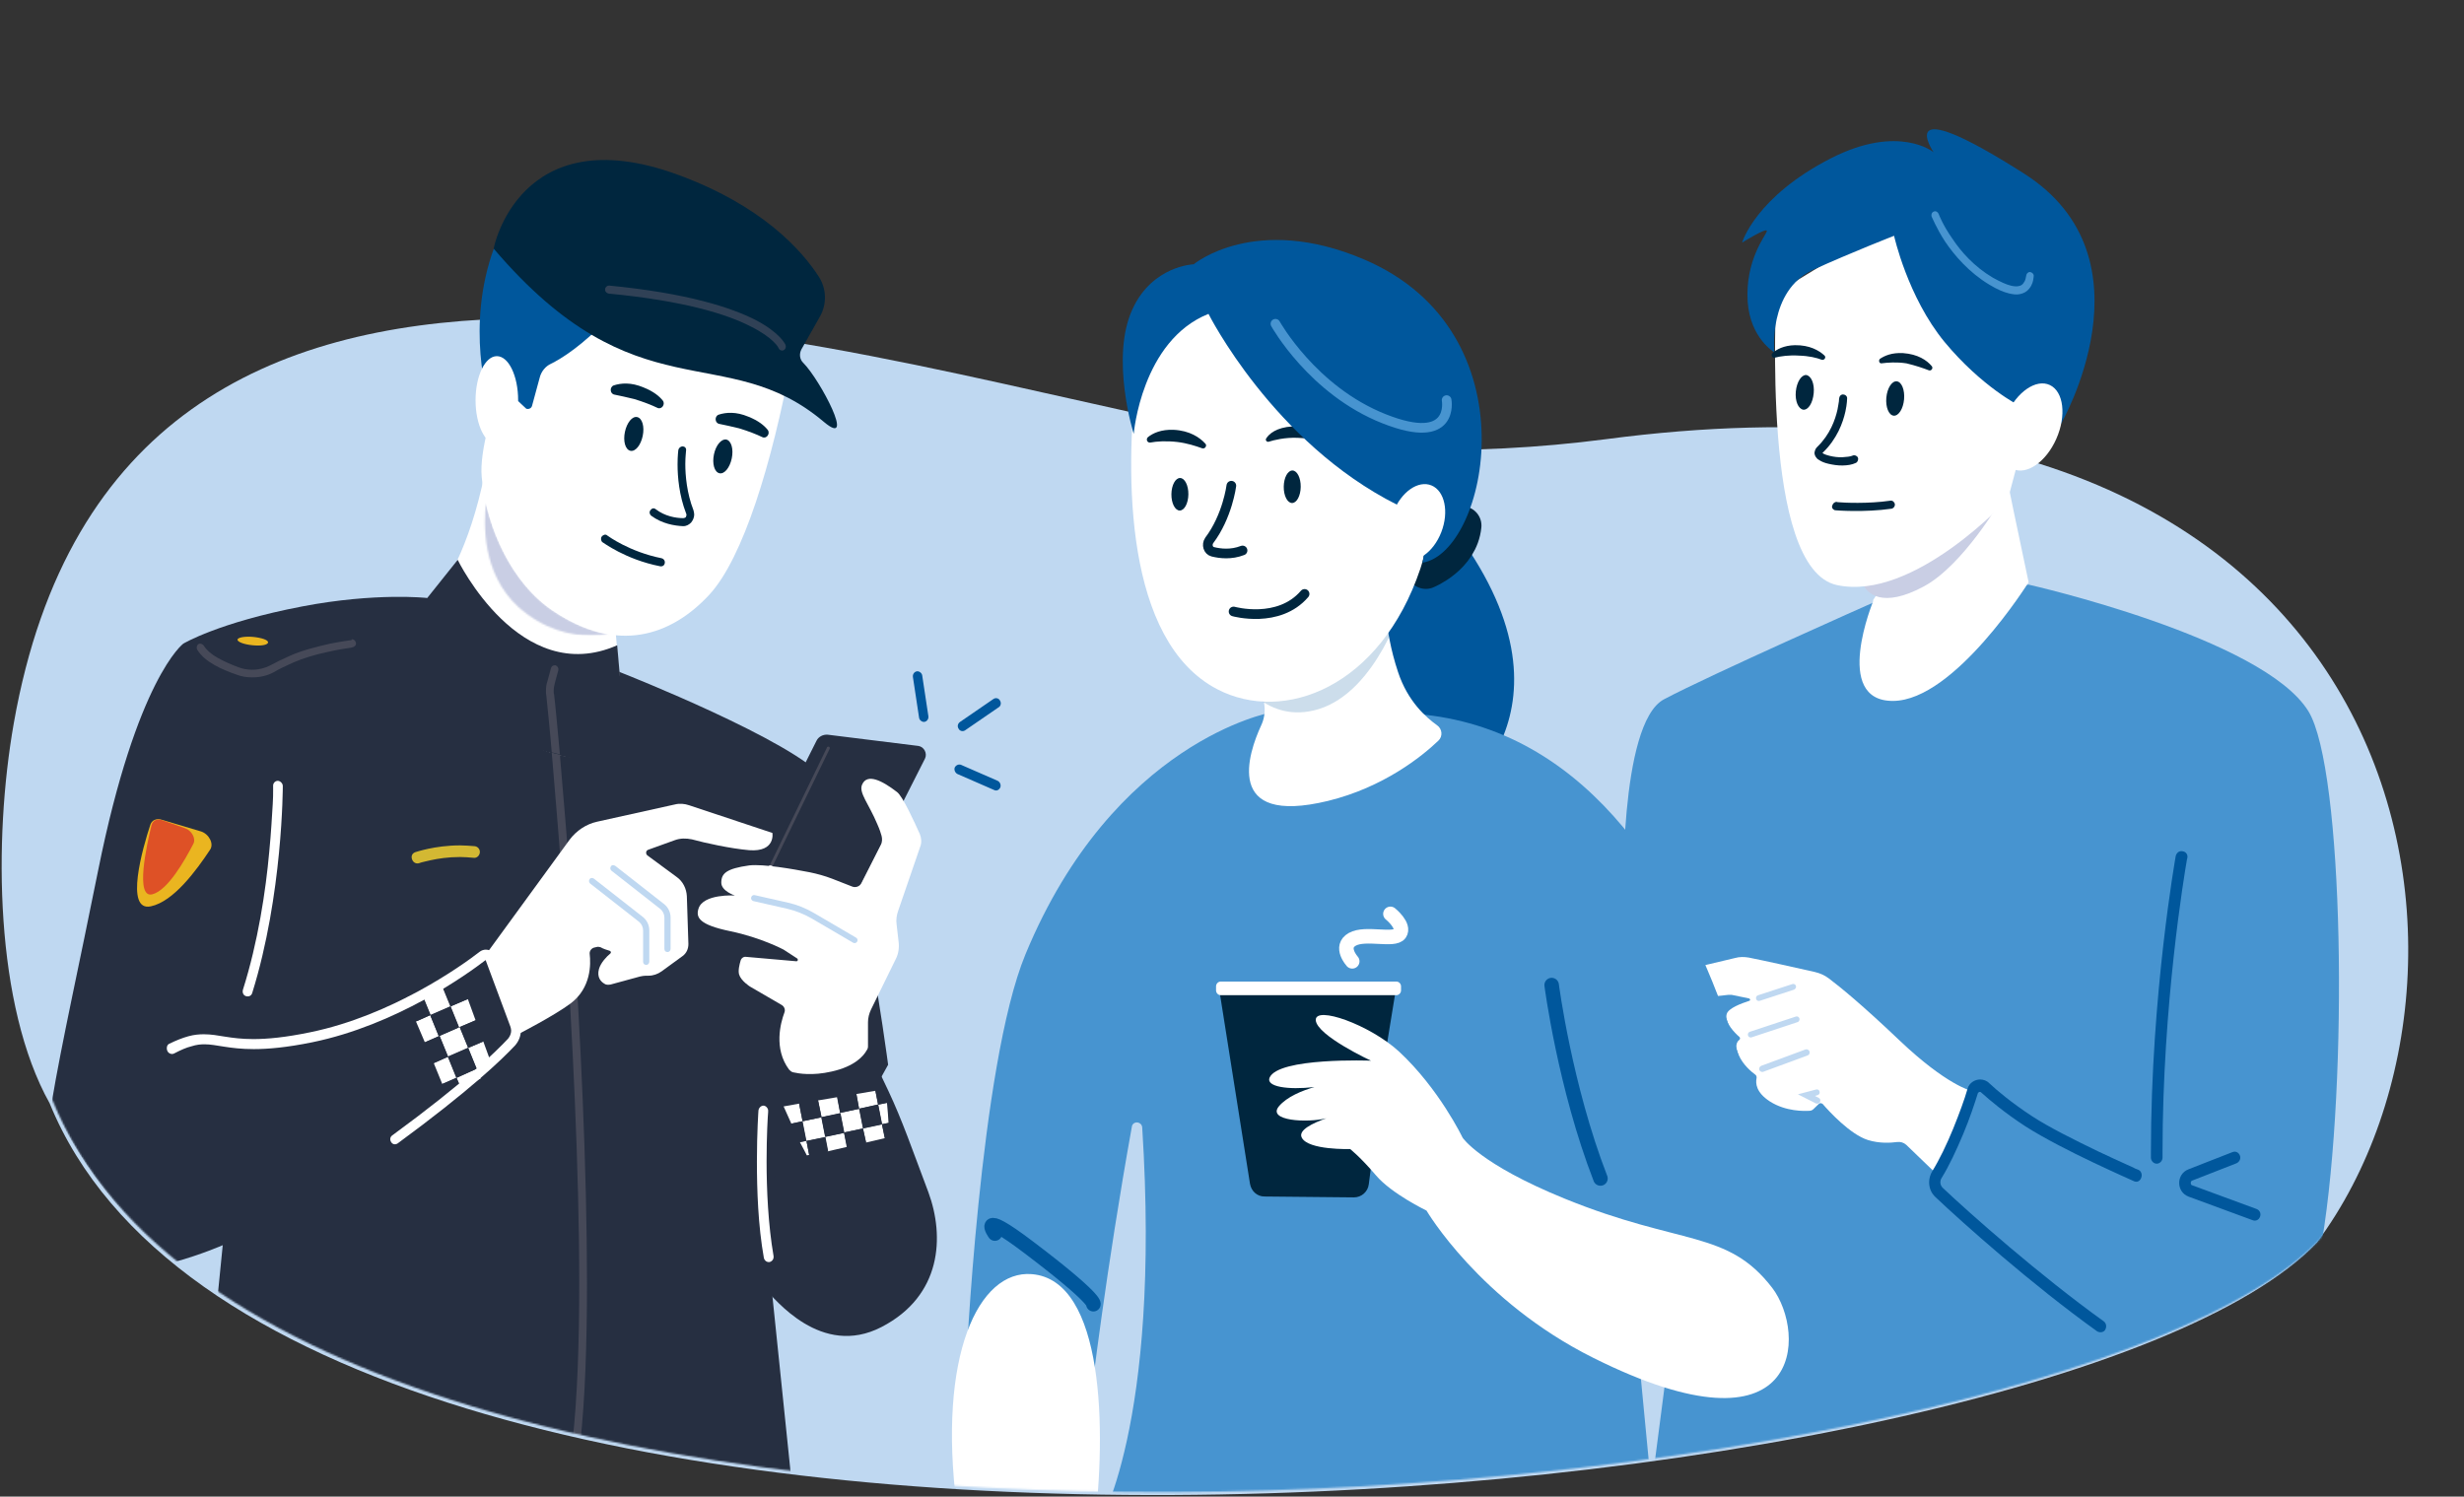 <svg width="1452" height="882" viewBox="0 0 1452 882" fill="none" xmlns="http://www.w3.org/2000/svg">
<rect x="0" y="0" width="1452" height="882" fill="#333333" stroke="none"/>
<path d="M8.14 426.142C-4.067 495.359 -2.884 592.734 29.244 650.188C168.129 990.813 1208.92 897.916 1365.39 732.158C1488.45 566.4 1420.66 196.203 946.275 258.836C866.68 269.193 785.638 266.974 707.201 251.439C484.625 207.546 71.424 67.303 8.14 426.142Z" fill="#BFD8F1"/>
<mask id="mask0_782_103" style="mask-type:alpha" maskUnits="userSpaceOnUse" x="2" y="0" width="1450" height="880">
<path d="M9.827 424.357C-2.38 493.574 -1.196 590.949 30.931 648.403C169.816 989.029 1210.6 896.131 1367.07 730.373C1490.14 564.615 1541.83 -57.261 1067.44 5.372C987.85 15.729 655.375 42.766 576.938 27.231C354.362 -16.661 73.112 65.518 9.827 424.357Z" fill="#D0E2F3"/>
</mask>
<g mask="url(#mask0_782_103)">
<path d="M128.56 763.851C119.436 757.47 110.768 750.853 102.784 743.999C118.979 739.509 131.297 734.073 131.297 734.073L128.56 763.851Z" fill="#BFD8F1"/>
<path d="M30.436 649.936C36.366 614.486 46.631 568.874 57.808 513.1C80.618 399.662 107.99 379.337 107.99 379.337C107.99 379.337 128.747 366.812 178.245 357.359C221.584 349.087 251.465 352.396 251.465 352.396L269.485 357.595L367.112 396.826C367.112 396.826 468.389 436.766 486.181 459.217C503.973 481.905 523.361 627.484 523.361 627.484L454.019 752.74L466.108 869.723C305.525 851.289 198.546 813.004 128.291 763.611L131.256 733.833C131.256 733.833 118.939 739.269 102.744 743.759C68.985 715.163 45.946 683.258 30.436 649.936Z" fill="#262F41"/>
<path d="M541.612 423.055L537.962 398.949C537.734 397.295 538.874 395.877 540.243 395.641C541.612 395.404 543.208 396.586 543.436 398.004L547.086 422.11C547.314 423.764 546.174 425.182 544.805 425.418C543.436 425.655 541.84 424.473 541.612 423.055Z" fill="#00579C"/>
<path d="M565.789 425.419L585.405 411.948C586.774 411.003 588.599 411.475 589.283 412.893C590.196 414.311 589.739 416.202 588.371 416.911L568.754 430.382C567.385 431.327 565.561 430.854 564.876 429.436C563.964 428.018 564.42 426.364 565.789 425.419Z" fill="#00579C"/>
<path d="M585.862 465.594L564.192 456.141C562.824 455.432 562.139 453.778 562.596 452.36C563.28 450.942 564.877 450.233 566.245 450.705L587.915 460.159C589.283 460.868 589.968 462.522 589.512 463.94C588.827 465.594 587.231 466.303 585.862 465.594Z" fill="#00579C"/>
<path d="M511.503 617.792C511.503 617.792 505.801 629.845 490.518 631.499C475.235 633.154 466.34 631.499 466.34 631.499C466.34 631.499 445.354 753.682 450.829 759.59C456.531 765.262 483.903 800.476 519.487 782.042C555.071 763.608 556.667 728.631 547.087 702.635C537.279 676.638 531.804 660.568 523.593 643.079C515.381 625.591 511.503 617.792 511.503 617.792Z" fill="#262F41"/>
<path d="M166.65 463.238C166.65 463.475 166.65 527.52 148.63 585.185C148.174 586.839 146.578 587.548 144.981 587.075C143.384 586.603 142.7 584.948 143.156 583.294C152.052 555.171 156.614 524.921 158.667 501.996C159.807 490.416 160.264 480.727 160.72 473.873C160.948 470.565 160.948 467.729 160.948 465.838C160.948 464.893 160.948 464.184 160.948 463.711C160.948 463.238 160.948 463.002 160.948 463.002C160.948 461.348 162.317 460.166 163.685 460.166C165.054 460.166 166.65 461.584 166.65 463.238Z" fill="white"/>
<path d="M504.205 527.75L545.035 447.161C546.632 444.089 544.579 440.072 541.158 439.599L487.782 432.982C485.045 432.745 482.308 434.163 481.167 436.527L420.72 556.819L425.054 562.018L473.184 566.272L504.205 527.75Z" fill="#262F41"/>
<path d="M511.499 616.609V602.429C511.499 599.829 512.183 597.23 513.323 594.867L527.922 565.089C529.519 562.017 529.975 558.235 529.519 554.927L528.378 545.001C527.922 542.165 528.378 539.329 529.29 536.729L542.292 498.916C543.205 496.553 542.977 493.953 542.064 491.59C538.871 484.5 532.028 469.375 528.606 466.775C519.71 459.922 511.042 455.668 508.077 462.285C505.796 467.012 511.955 473.629 516.973 485.682C518.342 488.754 519.026 490.881 519.482 492.535C519.938 494.19 519.938 496.317 519.026 497.971L507.621 520.422C506.708 522.313 504.427 523.258 502.375 522.549L490.285 517.823C485.951 516.169 481.617 514.987 477.055 514.042C467.247 512.151 449.911 509.079 441.472 510.024C428.014 511.915 425.048 514.751 425.048 520.186C425.048 525.149 433.032 527.749 433.032 527.749C433.032 527.749 414.328 526.567 411.591 535.548C409.994 540.747 412.047 545.001 430.295 548.782C448.543 552.563 461.773 559.653 461.773 559.653L469.756 564.853C470.441 565.325 470.212 566.507 469.3 566.507L439.647 563.907C438.278 563.671 436.91 564.616 436.453 566.034C435.769 568.398 434.857 571.942 435.541 574.306C436.682 578.087 441.928 581.396 441.928 581.396L460.632 592.267C462.229 593.212 462.913 595.103 462.229 596.757C459.948 602.902 455.842 618.027 464.966 630.316C465.65 631.025 466.335 631.734 467.475 631.97C470.669 632.679 478.652 634.097 490.057 631.498C503.971 628.425 508.99 622.045 510.586 619.209C511.271 618.263 511.499 617.554 511.499 616.609Z" fill="white"/>
<path d="M502.841 555.637L478.206 541.221C473.644 538.621 468.853 536.73 463.835 535.549L443.99 531.059C443.078 530.822 442.394 529.877 442.622 528.932C442.85 527.986 443.762 527.277 444.675 527.514L464.52 532.004C469.766 533.185 475.012 535.312 479.802 538.148L504.437 552.565C505.35 553.037 505.578 554.219 505.122 554.928C504.665 555.637 503.753 556.11 502.841 555.637Z" fill="#BFD8F1"/>
<path d="M287.282 270.147C279.07 318.123 263.559 342.937 257.173 351.445C255.348 353.809 254.891 356.881 255.576 359.717C259.91 376.024 277.017 428.489 324.69 443.614C366.205 456.849 376.697 420.217 376.697 420.217L372.82 416.2C368.258 411.473 365.52 405.329 365.064 398.711L362.327 367.043L287.282 270.147Z" fill="white"/>
<mask id="mask1_782_103" style="mask-type:luminance" maskUnits="userSpaceOnUse" x="285" y="296" width="74" height="79">
<path d="M286.379 296.379C292.081 321.903 306.223 346.717 325.84 359.952C337.473 367.751 348.422 372.005 358.687 373.895C355.721 374.368 352.3 374.604 348.65 374.604C336.333 374.604 320.366 371.059 305.311 357.588C283.869 337.737 285.01 308.195 286.379 296.379Z" fill="white"/>
</mask>
<g mask="url(#mask1_782_103)">
<path d="M284.092 296.379H358.909V374.368H284.092V296.379Z" fill="#C9CEE4"/>
</g>
<path d="M450.14 179.632L466.107 213.428C454.93 272.747 438.051 328.757 417.978 350.499C395.396 374.841 363.69 385.476 325.825 359.952C302.103 344.118 286.592 311.741 283.855 281.018C281.118 250.532 315.105 177.505 315.105 177.505L362.322 121.731L450.14 179.632Z" fill="white"/>
<path d="M404.295 265.42C404.295 266.129 403.839 269.201 403.839 273.455C403.839 280.309 404.751 290.707 408.629 300.633C408.857 301.579 409.085 302.288 409.085 303.233C409.085 304.887 408.401 306.541 407.26 307.959C406.12 309.141 404.523 310.086 402.698 310.086H402.47C397.452 309.85 390.153 308.668 383.766 303.942C382.853 303.233 382.397 301.815 383.31 300.633C384.222 299.452 385.362 299.215 386.503 300.161C391.749 304.178 398.136 305.36 402.698 305.36C403.154 305.36 403.611 305.123 404.067 304.887C404.295 304.415 404.523 303.942 404.523 303.469C404.523 303.233 404.523 302.997 404.295 302.524C400.189 291.889 399.277 281.018 399.277 273.692C399.277 268.492 399.733 265.184 399.733 265.184C399.961 264.002 401.101 263.057 402.242 263.057C403.382 263.057 404.523 264.002 404.295 265.42Z" fill="#00263E"/>
<path d="M368.249 254.553C367.108 259.989 368.477 264.952 371.442 265.66C374.407 266.369 377.601 262.352 378.741 256.916C379.882 251.481 378.513 246.518 375.548 245.809C372.583 245.1 369.389 249.117 368.249 254.553Z" fill="#00263E"/>
<path d="M420.72 267.784C419.58 273.22 420.949 278.183 423.914 278.892C426.879 279.601 430.073 275.583 431.213 270.147C432.354 264.712 430.985 259.749 428.02 259.04C425.054 258.567 421.861 262.348 420.72 267.784Z" fill="#00263E"/>
<path d="M362.097 232.571C359.36 232.098 359.132 228.08 361.641 227.135C365.975 225.717 371.906 225.244 379.205 228.317C385.135 230.68 388.557 233.516 390.61 236.115C392.207 238.242 389.926 241.551 387.416 240.369C383.995 238.715 379.205 236.824 373.73 235.17C369.168 233.989 365.291 233.28 362.097 232.571Z" fill="#00263E"/>
<path d="M423.915 249.827C421.177 249.355 420.949 245.337 423.458 244.392C427.792 242.974 433.723 242.501 441.022 245.573C446.953 247.937 450.374 250.773 452.427 253.372C454.024 255.499 451.743 258.808 449.234 257.626C445.812 255.972 441.022 254.081 435.548 252.427C430.986 251.245 427.108 250.536 423.915 249.827Z" fill="#00263E"/>
<path d="M356.389 317.412C356.389 317.412 369.391 327.338 389.464 331.356L356.389 317.412Z" fill="white"/>
<path d="M357.763 315.528C358.447 316.001 370.993 325.218 389.925 328.999C391.066 329.236 391.978 330.417 391.75 331.835C391.522 333.253 390.381 333.962 389.013 333.726C368.484 329.708 355.254 319.546 355.026 319.546C354.113 318.837 353.885 317.183 354.57 316.237C355.254 315.292 356.851 314.583 357.763 315.528Z" fill="#00263E"/>
<path d="M313.517 239.189L318.079 222.409C318.991 218.864 321.501 215.792 324.694 214.374C330.853 211.302 342.942 203.976 359.821 186.251C359.821 186.251 384 162.381 415.022 169.944C446.044 177.507 464.748 180.579 466.345 157.182C467.941 133.785 410.004 128.114 410.004 128.114C410.004 128.114 392.668 91.01 333.134 121.969C304.393 136.858 291.163 146.075 291.163 146.075C274.056 192.632 287.97 236.353 287.97 236.353H305.305L310.096 240.843C311.236 241.316 313.061 240.843 313.517 239.189Z" fill="#00579C"/>
<path d="M292.788 261.886C285.86 261.886 280.243 250.247 280.243 235.89C280.243 221.533 285.86 209.894 292.788 209.894C299.717 209.894 305.334 221.533 305.334 235.89C305.334 250.247 299.717 261.886 292.788 261.886Z" fill="white"/>
<path d="M399.049 102.826C449.003 121.024 472.498 147.493 482.534 163.091C487.096 170.181 487.324 179.161 483.218 186.487L472.27 205.866C470.901 208.466 471.129 211.775 473.41 213.902C483.447 224.064 504.66 264.713 485.5 248.642C427.106 199.249 375.555 245.806 290.93 146.548C290.701 146.548 305.984 69.031 399.049 102.826Z" fill="#00263E"/>
<path d="M358.902 168.292C405.206 172.782 430.982 181.29 445.352 188.616C459.723 196.179 462.688 202.796 462.916 203.269C463.372 204.451 462.916 205.868 461.775 206.341C461.547 206.577 461.091 206.577 460.863 206.577C459.951 206.577 459.266 206.105 458.81 205.159C458.81 204.923 455.845 199.015 441.931 192.161C428.017 185.071 402.925 177.273 358.674 173.019C357.533 172.782 356.393 171.837 356.621 170.419C356.621 169.237 357.762 168.292 358.902 168.292Z" fill="#304156"/>
<path d="M140.184 376.505C141.325 375.323 146.115 374.851 150.905 375.56C155.695 376.269 158.888 377.687 157.748 379.105C156.607 380.523 151.817 380.759 147.027 380.05C142.237 379.341 139.044 377.687 140.184 376.505Z" fill="#EAB520"/>
<path d="M207.473 376.739C208.614 376.739 209.526 377.685 209.754 378.866C209.982 380.048 209.07 381.23 207.701 381.466C207.701 381.466 207.473 381.466 206.789 381.702C204.736 381.939 199.033 382.884 192.647 384.302C186.032 385.72 178.732 387.847 172.802 390.446C168.012 392.573 164.134 394.464 161.397 396.118C157.519 398.245 153.185 399.191 148.623 399.191C145.43 399.191 142.236 398.718 139.271 397.536C135.165 396.118 130.375 394.228 126.269 391.864C122.163 389.501 118.514 386.665 116.233 382.884C115.549 381.702 116.005 380.284 116.917 379.575C117.373 379.339 117.601 379.339 118.058 379.339C118.742 379.339 119.654 379.812 120.11 380.521C121.707 383.12 124.673 385.72 128.55 387.847C132.428 389.974 136.762 391.864 140.64 393.282C143.149 394.228 145.886 394.7 148.623 394.7C152.501 394.7 156.15 393.755 159.344 392.101C162.309 390.446 166.187 388.556 170.977 386.429C178.276 383.12 187.4 380.993 194.471 379.339C201.771 377.921 207.245 377.212 207.245 377.212C207.245 376.739 207.245 376.739 207.473 376.739Z" fill="#464958"/>
<path d="M95.249 483.089L118.287 489.943C123.077 491.361 126.271 497.269 123.762 500.814C115.778 512.867 102.32 531.3 88.862 534.136C73.352 537.445 84.072 499.632 88.634 485.925C89.547 483.325 92.284 482.144 95.249 483.089Z" fill="#EAB520"/>
<path d="M95.481 483.325L108.939 488.052C113.045 489.47 115.554 494.196 113.957 497.269C108.939 506.958 98.903 524.683 89.779 527.046C79.514 529.646 86.357 498.214 89.323 486.161C90.007 483.562 92.516 482.38 95.481 483.325Z" fill="#DE5126"/>
<path d="M244.658 502.233C244.886 502.233 256.063 498.216 271.117 498.216C273.855 498.216 276.82 498.452 279.785 498.689C281.61 498.925 282.979 500.579 282.751 502.47C282.522 504.36 280.926 505.778 279.101 505.542C276.364 505.306 273.855 505.069 271.117 505.069C264.046 505.069 258.116 506.015 253.782 506.96C251.501 507.433 249.904 507.905 248.763 508.142C248.079 508.378 247.623 508.378 247.395 508.614H247.167C245.342 509.323 243.517 508.378 242.833 506.487C242.149 504.597 242.833 502.942 244.658 502.233Z" fill="#D3B833"/>
<path d="M284.803 613.781L289.365 626.307L280.925 629.852L275.907 617.562L284.803 613.781Z" fill="white"/>
<path d="M280.929 629.851L283.21 635.759C278.648 637.177 274.542 638.358 270.893 639.54L269.068 635.286L280.929 629.851Z" fill="white"/>
<path d="M264.047 622.76L269.065 635.049L260.626 638.83L255.607 626.541L264.047 622.76Z" fill="white"/>
<path d="M269.523 571.24L270.663 574.313L260.627 580.693L259.258 577.621C262.451 575.258 265.873 573.84 269.523 571.24Z" fill="white"/>
<path d="M240.097 589.675L239.413 588.257C241.466 586.366 245.8 586.839 248.765 584.476L248.537 586.13L260.398 580.931L265.417 593.22L253.555 598.419L258.574 610.708L270.435 605.509L265.417 593.22L275.681 588.73L280.243 601.255L270.891 605.273L275.909 617.562L264.048 622.761L259.03 610.472L250.362 614.253L245.116 601.964L253.555 598.183L248.537 585.894L240.097 589.675Z" fill="white"/>
<path d="M280.919 629.848L289.359 626.066L291.868 632.684C288.903 633.629 285.938 634.574 283.2 635.52L280.919 629.848Z" fill="#262F41"/>
<path d="M275.819 617.475L280.842 629.9L268.849 635.104L263.826 622.679L275.819 617.475Z" fill="#262F41"/>
<path d="M270.889 605.273L280.469 601.255L284.803 613.78L275.907 617.562L270.889 605.273Z" fill="#262F41"/>
<path d="M250.362 614.255L259.03 610.474L264.048 622.763L255.608 626.544L250.362 614.255Z" fill="#262F41"/>
<path d="M270.891 639.539C267.469 640.484 264.504 641.193 261.995 641.902L260.626 638.83L269.066 635.285L270.891 639.539Z" fill="#262F41"/>
<path d="M260.622 580.693L271.342 575.967L275.904 588.729L265.64 592.983L260.622 580.693Z" fill="#262F41"/>
<path d="M246.936 581.64C250.129 579.04 253.551 576.204 257.657 573.132L260.622 580.458L248.761 585.657L246.936 581.64Z" fill="#262F41"/>
<path d="M265.522 592.988L270.545 605.413L258.552 610.617L253.53 598.191L265.522 592.988Z" fill="#262F41"/>
<path d="M248.762 585.894L253.78 598.183L245.341 601.964L240.094 589.675L248.762 585.894Z" fill="#262F41"/>
<path d="M515.836 642.84L517.433 650.875L506.256 653.475L504.659 644.73L515.836 642.84Z" fill="white"/>
<path d="M522.68 649.931C523.137 654.185 523.365 658.202 523.593 661.747L519.715 662.692L517.434 651.112L522.68 649.931Z" fill="white"/>
<path d="M519.716 662.692L521.541 670.728L510.364 673.327L508.539 665.056L519.716 662.692Z" fill="white"/>
<path d="M470.901 650.402L472.954 660.801L466.339 662.219C464.971 659.147 463.374 655.602 461.777 652.057L470.901 650.402Z" fill="white"/>
<path d="M475.231 672.383L472.95 660.803L484.127 658.44L486.408 670.02L497.585 667.656L495.304 656.076L484.127 658.44L482.074 648.514L493.251 646.623L495.076 655.84L506.253 653.477L508.534 665.057L497.357 667.42L498.954 675.928L487.777 678.528L486.18 670.256L475.231 672.383L476.828 680.655L475.46 680.891C474.319 678.764 472.95 675.928 471.354 673.092L475.231 672.383Z" fill="white"/>
<path d="M517.436 650.877L515.84 642.605L521.77 641.66C521.998 644.496 522.455 647.332 522.683 649.932L517.436 650.877Z" fill="#262F41"/>
<path d="M517.535 650.942L519.817 662.52L508.643 664.884L506.361 653.306L517.535 650.942Z" fill="#262F41"/>
<path d="M495.078 655.843L493.481 646.626L504.658 644.735L506.255 653.48L495.078 655.843Z" fill="#262F41"/>
<path d="M499.186 675.692L497.362 667.42L508.539 665.057L510.363 673.328L499.186 675.692Z" fill="#262F41"/>
<path d="M523.819 661.749C524.047 664.821 524.275 667.657 524.275 670.021L521.31 670.73L519.713 662.458L523.819 661.749Z" fill="#262F41"/>
<path d="M472.95 660.8L470.897 650.401L482.074 648.511L484.127 658.437L472.95 660.8Z" fill="#262F41"/>
<path d="M471.356 673.09C469.76 669.781 467.935 666.236 466.11 662.219L472.725 660.801L475.006 672.381L471.356 673.09Z" fill="#262F41"/>
<path d="M495.112 655.993L497.395 667.571L486.22 669.936L483.938 658.358L495.112 655.993Z" fill="#262F41"/>
<path d="M475.234 672.383L486.411 670.02L488.008 678.291L476.831 680.654L475.234 672.383Z" fill="#262F41"/>
<path d="M269.718 329.942L236.872 371.064C236.872 371.064 250.33 423.057 324.69 443.854C399.051 464.651 385.137 419.512 385.137 419.512L365.292 398.478L363.696 380.281C306.442 405.568 269.718 329.942 269.718 329.942Z" fill="#262F41"/>
<path d="M337.464 848.687C339.061 848.923 340.43 849.396 342.026 849.632C341.114 857.903 339.973 865.466 338.833 872.083C338.605 873.265 337.692 873.974 336.552 873.974H336.096C334.955 873.738 334.043 872.556 334.271 871.138C335.411 864.757 336.552 856.958 337.464 848.687Z" fill="white"/>
<path d="M325.146 443.616C326.743 444.089 328.34 444.562 329.936 444.798C331.989 468.904 334.955 502.935 337.464 541.693C342.026 608.102 345.903 688.218 345.903 756.281C345.903 791.967 344.763 824.345 342.026 849.632C340.429 849.396 339.06 848.923 337.464 848.687C340.201 823.636 341.341 791.731 341.341 756.281C341.341 688.455 337.236 608.339 332.902 542.166C330.164 502.699 327.199 467.958 325.146 443.616Z" fill="#464958"/>
<path d="M326.745 392.097C326.973 392.097 327.201 392.097 327.429 392.097C328.57 392.569 329.254 393.751 329.026 394.933L326.973 402.495C326.517 404.15 326.289 405.568 326.289 407.222C326.289 407.931 326.289 408.64 326.517 409.349C327.201 414.784 328.342 427.074 329.938 444.562C328.342 444.089 326.745 443.853 325.148 443.38C323.78 427.074 322.411 415.257 321.955 410.058C321.727 409.112 321.727 408.167 321.727 407.222C321.727 405.095 321.955 403.204 322.639 401.314L324.692 393.751C324.92 392.806 325.833 392.097 326.745 392.097Z" fill="#464958"/>
<path d="M452.654 654.896C452.654 654.896 452.654 655.132 452.654 655.368C452.426 657.968 451.741 669.312 451.741 684.437C451.741 700.98 452.654 721.777 455.847 740.211C456.075 741.865 455.163 743.283 453.566 743.756C451.969 743.992 450.601 743.047 450.145 741.392C446.723 722.25 446.039 701.216 446.039 684.437C446.039 666.948 446.951 654.423 446.951 654.423C447.179 652.769 448.548 651.587 449.917 651.587C451.285 651.587 452.882 653.241 452.654 654.896Z" fill="white"/>
<path d="M335.637 494.9C339.743 489.464 345.446 485.683 351.833 484.265L397.681 474.103C400.418 473.394 403.383 473.63 406.12 474.575L455.162 490.882C455.162 490.882 457.215 502.226 441.476 501.044C430.527 500.099 415.473 496.79 407.717 494.663C404.296 493.954 400.874 493.954 397.681 495.136L381.942 500.808C380.573 501.281 380.345 503.171 381.486 504.117L398.821 516.879C402.471 519.478 404.524 523.732 404.752 528.222L405.664 556.346C405.664 559.182 404.524 561.781 402.243 563.436L389.925 572.416C387.644 574.07 384.907 575.016 382.17 575.016H380.573C379.433 575.016 378.292 575.252 377.152 575.488L359.816 580.215C358.447 580.451 357.079 580.451 356.166 579.742C354.114 578.561 351.604 575.961 352.973 570.998C354.114 567.217 357.535 563.672 359.588 562.018C360.272 561.545 360.044 560.6 359.36 560.363C357.763 559.891 355.482 559.182 353.885 558.236C353.201 558 352.745 558 352.061 558L350.008 558.473C348.411 558.945 347.271 560.6 347.499 562.254C348.183 568.162 348.411 582.106 336.322 591.323C326.513 598.649 305.756 609.284 305.756 609.284L287.736 560.6L335.637 494.9Z" fill="white"/>
<path d="M362.554 510.262L391.523 532.95C393.804 534.841 395.173 537.677 395.173 540.749V559.183C395.173 560.128 394.489 561.073 393.348 561.073C392.208 561.073 391.523 560.364 391.523 559.183V540.749C391.523 538.858 390.611 536.968 389.242 535.786L360.273 513.098C359.589 512.389 359.361 511.444 360.045 510.499C360.73 509.553 361.642 509.79 362.554 510.262Z" fill="#BFD8F1"/>
<path d="M350.008 517.825L378.976 540.512C381.257 542.403 382.626 545.239 382.626 548.311V566.745C382.626 567.69 381.942 568.636 380.801 568.636C379.661 568.636 378.976 567.927 378.976 566.745V548.311C378.976 546.421 378.064 544.53 376.695 543.348L347.727 520.661C347.042 519.952 346.814 519.006 347.498 518.061C348.183 517.116 349.323 517.352 350.008 517.825Z" fill="#BFD8F1"/>
<path d="M99.587 615.2C103.921 613.073 107.571 611.655 110.992 610.71C114.414 609.764 117.379 609.528 120.116 609.528C124.45 609.528 128.328 610.237 132.662 610.946C137.224 611.655 142.242 612.364 149.313 612.364C157.525 612.364 168.017 611.418 182.844 608.346C230.973 598.42 271.803 569.352 282.752 560.844C283.664 560.135 285.033 559.662 286.174 559.662C287.314 559.662 288.455 559.898 289.367 560.607C290.279 561.316 291.192 562.262 291.42 563.443L306.018 602.674C306.474 604.092 306.931 605.747 306.931 607.165C306.931 610.473 305.79 613.546 303.509 616.145C295.754 624.417 276.593 642.85 234.395 673.81C233.026 674.755 231.429 674.519 230.517 673.101C229.605 671.683 229.833 670.028 231.201 669.083C273.172 638.36 292.104 619.926 299.403 612.128C300.544 610.71 301.228 609.055 301.228 607.401C301.228 606.692 301 605.747 300.772 605.038L286.174 565.807C274.769 574.551 233.482 604.092 183.984 614.254C168.93 617.327 157.981 618.272 149.541 618.272C142.242 618.272 136.768 617.563 132.206 616.854C127.644 616.145 123.994 615.436 120.572 615.436C118.063 615.436 115.782 615.672 112.817 616.618C109.852 617.327 106.658 618.745 102.552 620.872C101.184 621.581 99.359 620.872 98.675 619.454C97.99 618.036 98.219 615.909 99.587 615.2Z" fill="white"/>
<path d="M488.009 440.068C488.237 440.068 488.237 440.068 488.465 440.068C488.921 440.305 489.149 440.777 488.921 441.25L455.39 510.258C454.706 510.258 454.25 510.022 453.566 510.022L487.325 440.541C487.325 440.305 487.553 440.068 488.009 440.068Z" fill="#464958"/>
<path d="M453.336 510.021C454.021 510.021 454.477 510.021 455.161 510.258L450.599 519.711C450.371 519.947 450.143 520.184 449.915 520.184C449.687 520.184 449.687 520.184 449.459 520.184C449.002 519.947 448.774 519.475 449.002 519.002L453.336 510.021Z" fill="white"/>
<path d="M943.839 763.319C922.397 745.594 910.308 659.097 910.308 659.097C910.308 659.097 915.782 686.511 947.032 681.548C970.983 677.531 974.632 648.698 974.632 648.698L975.317 544.713L956.612 533.133C956.612 533.133 953.875 426.311 980.563 412.132C1007.25 397.952 1103.74 355.176 1103.74 355.176L1195.43 344.541C1195.43 344.541 1333.66 375.737 1360.35 419.221C1381.11 453.253 1384.07 635.936 1368.33 731.414C1289.41 805.858 1160.31 860.687 974.176 868.958L986.95 770.645C986.95 770.645 965.28 781.28 943.839 763.319Z" fill="#4794D0"/>
<path d="M912.815 664.532C912.815 679.893 928.554 683.674 943.38 682.965C954.329 682.493 971.437 672.331 971.437 656.969C971.437 641.608 966.19 649.879 951.364 649.879C936.765 649.879 912.815 649.17 912.815 664.532Z" fill="#00579C"/>
<path d="M1195.43 343.122C1195.43 343.122 1177.41 258.515 1176.5 249.771C1175.59 240.791 1103.74 353.757 1103.74 353.757L1124.04 390.151L1195.43 343.122Z" fill="white"/>
<path d="M1058.33 239.944L1059.49 239.977C1059.41 241.412 1059.6 242.669 1059.89 243.465C1060.01 243.979 1060.19 244.262 1060.58 244.598C1060.75 244.881 1060.97 244.933 1061.2 244.986L1061.69 244.861C1061.96 244.683 1062.29 244.275 1062.61 243.866C1062.99 243.228 1063.14 242.537 1063.34 241.615C1063.44 241.154 1063.5 240.924 1063.6 240.463C1063.68 239.028 1063.49 237.771 1063.2 236.974C1063.08 236.461 1062.9 236.178 1062.51 235.842C1062.34 235.559 1062.12 235.507 1061.89 235.454L1061.4 235.579C1061.12 235.757 1060.8 236.165 1060.48 236.573C1060.1 237.212 1059.95 237.903 1059.75 238.825C1059.64 239.286 1059.59 239.516 1059.49 239.977L1058.33 239.944L1057.17 239.911C1057.27 239.451 1057.37 238.99 1057.52 238.299C1057.83 236.916 1058.35 235.586 1059.28 234.592C1059.6 234.184 1060.15 233.829 1060.69 233.473C1061.24 233.117 1061.73 232.992 1062.4 233.15L1062.85 233.255C1063.51 233.413 1064.13 233.801 1064.47 234.367C1065.78 235.888 1066.43 238.224 1066.09 240.811C1065.99 241.272 1065.89 241.733 1065.74 242.424C1065.43 243.807 1064.91 245.136 1063.99 246.131C1063.66 246.539 1063.12 246.894 1062.57 247.25C1062.02 247.605 1061.53 247.731 1060.86 247.573L1060.41 247.467C1059.75 247.31 1059.13 246.921 1058.79 246.355C1057.49 244.835 1056.83 242.498 1057.17 239.911L1058.33 239.944Z" fill="white"/>
<path d="M1288.95 505.717C1288.95 505.717 1288.95 505.953 1288.72 506.662C1287.12 515.879 1274.35 592.214 1274.35 678.711C1274.35 679.892 1274.35 681.074 1274.35 682.255C1274.35 684.146 1272.75 685.8 1270.93 685.8C1269.1 685.8 1267.51 684.146 1267.51 682.255C1267.51 681.074 1267.51 679.892 1267.51 678.711C1267.51 585.833 1282.11 504.771 1282.11 504.535C1282.56 502.644 1284.16 501.226 1286.21 501.699C1288.26 501.935 1289.41 503.826 1288.95 505.717Z" fill="#00579C"/>
<path d="M1317.92 685.568L1291.92 695.731C1291.46 695.967 1291.46 695.967 1291.23 696.203C1291 696.44 1291 696.676 1291 697.149C1291 697.385 1291 697.858 1291.23 698.094C1291.46 698.33 1291.46 698.567 1291.92 698.567L1329.78 712.51C1331.61 713.219 1332.52 715.11 1331.83 717C1331.15 718.891 1329.33 719.836 1327.5 719.127L1289.64 705.184C1287.81 704.475 1286.44 703.293 1285.53 701.875C1284.62 700.457 1284.16 698.803 1284.16 697.149C1284.16 695.494 1284.62 693.84 1285.53 692.422C1286.44 691.004 1287.81 689.822 1289.64 689.113L1315.64 678.951C1317.46 678.242 1319.29 679.187 1319.97 681.078C1320.66 682.969 1319.52 684.859 1317.92 685.568Z" fill="#00579C"/>
<path d="M1113.64 328.666C1107.13 334.881 1101.7 340.385 1097.57 344.257C1097.28 343.46 1097.16 342.947 1097.16 342.947C1097.16 342.947 1102.37 335.211 1113.64 328.666Z" fill="#9BB6DB"/>
<path d="M1179.15 294.711C1179.15 294.711 1156.89 333.078 1133.78 345.55C1121.3 352.293 1112.91 353.216 1107.35 351.901C1101.35 350.48 1098.55 346.182 1097.62 344.023C1101.53 340.099 1107.17 334.648 1113.69 328.433C1116.92 326.53 1120.32 324.91 1124.38 323.448C1143.12 316.973 1179.15 294.711 1179.15 294.711Z" fill="#C9CEE4"/>
<path d="M1046.44 172.89C1047.25 177.689 1037.13 335.046 1082.48 344.806C1127.82 354.566 1183.29 293.996 1183.29 293.996L1209.15 196.846L1143.48 113.675L1046.44 172.89Z" fill="white"/>
<path d="M1086.17 234.654C1086.17 234.654 1085.79 252.262 1072.49 264.87C1067.16 269.913 1085.5 273.767 1092.79 270.402" fill="white"/>
<path d="M1088.49 234.715C1088.44 234.945 1088.49 237.868 1087.48 242.476C1086.01 249.157 1082.49 258.749 1074.18 266.722L1073.91 266.9L1073.24 266.742L1073.96 266.669L1073.91 266.9L1073.24 266.742L1073.96 266.669L1073.46 266.794L1073.73 266.617L1073.24 266.742L1073.51 266.564C1073.51 266.564 1073.51 266.564 1073.91 266.9C1074.47 267.518 1076.2 268.17 1078.42 268.696C1080.65 269.222 1083.14 269.57 1085.74 269.458C1088.12 269.293 1090.49 269.128 1091.81 268.469C1092.85 267.989 1094.36 268.587 1094.82 269.667C1095.29 270.746 1094.71 272.306 1093.67 272.787C1091.31 273.926 1088.66 274.269 1085.84 274.329C1083.02 274.389 1080.08 273.935 1077.41 273.304C1075.18 272.777 1073.46 272.126 1071.83 271.014C1070.99 270.573 1070.42 269.955 1069.91 269.105C1069.4 268.256 1068.98 266.947 1069.46 265.847C1069.71 264.695 1070.36 263.879 1070.96 263.293C1078.4 256.084 1081.49 247.361 1082.81 241.371C1083.27 239.297 1083.4 237.632 1083.65 236.48C1083.75 236.019 1083.63 235.506 1083.74 235.045L1083.79 234.814C1083.82 233.61 1084.79 232.385 1086.17 232.471C1087.56 232.556 1088.52 233.51 1088.49 234.715Z" fill="#00263E"/>
<path d="M1082.21 298.197C1082.21 298.197 1099.01 299.504 1114.68 297.395L1082.21 298.197Z" fill="white"/>
<path d="M1082.28 295.787C1082.28 295.787 1082.5 295.84 1082.94 295.945C1086.38 296.274 1100.73 297.002 1114.02 295.057C1115.24 294.86 1116.42 295.866 1116.61 297.124C1116.8 298.381 1115.83 299.605 1114.61 299.803C1098.67 302.09 1081.88 300.784 1081.65 300.731C1080.49 300.698 1079.36 299.461 1079.61 298.309C1079.97 296.696 1081.11 295.755 1082.28 295.787Z" fill="#00263E"/>
<path d="M1116.15 138.962C1116.15 138.962 1124.11 175.026 1145.88 201.51C1167.87 228.047 1190 239.101 1190 239.101C1190 239.101 1195.11 228.674 1199.09 233.978C1203.07 239.283 1214.19 250.399 1214.19 250.399C1214.19 250.399 1271.35 152.413 1192.78 102.309C1113.99 52.152 1139.41 89.681 1139.41 89.681C1139.41 89.681 1119 72.972 1079.22 93.135C1034.41 115.985 1026.59 142.982 1026.59 142.982C1026.59 142.982 1041.78 133.487 1041.17 136.251C1040.61 138.786 1028.28 153.322 1029.88 177.941C1031.46 199.406 1045.57 207.592 1045.57 207.592C1045.57 207.592 1041.81 171.553 1068.18 159.127C1092.1 148.301 1116.15 138.962 1116.15 138.962Z" fill="#00579C"/>
<path d="M1186.11 276.342C1177.98 272.482 1176.28 258.291 1182.32 244.646C1188.35 231 1199.84 223.068 1207.97 226.928C1216.1 230.789 1217.8 244.98 1211.76 258.625C1205.73 272.27 1194.24 280.202 1186.11 276.342Z" fill="white"/>
<path d="M1136.58 218.215C1138.08 218.814 1139.43 216.951 1138.3 215.713C1135.52 212.39 1130.25 208.718 1121.49 208.101C1114.79 207.727 1110.62 209.649 1107.89 211.427C1106.75 212.369 1107.45 214.475 1108.94 214.1C1112.31 213.684 1117.55 213.229 1123.44 214.136C1128.77 215.399 1133.34 216.965 1136.58 218.215Z" fill="#00263E"/>
<path d="M1073.6 212.04C1075.15 212.408 1076.28 210.492 1075.1 209.485C1071.99 206.57 1066.4 203.306 1057.71 203.433C1051.13 203.572 1046.86 205.956 1044.52 208.069C1043.38 209.011 1044.31 211.17 1045.79 210.794C1049.26 209.918 1054.34 209.18 1060.1 209.574C1065.92 209.737 1070.59 210.842 1073.6 212.04Z" fill="#00263E"/>
<path d="M1195.43 343.121C1195.43 343.121 1151.87 412.839 1115.6 413.075C1079.33 413.311 1103.97 353.992 1103.97 353.992L1195.43 343.121Z" fill="white"/>
<path d="M1161.44 642.792C1161.44 642.792 1147.07 639.484 1119.47 613.251C1097.11 591.981 1084.57 581.819 1077.72 576.62C1075.22 574.729 1072.48 573.547 1069.51 572.838C1060.16 570.711 1038.95 565.985 1030.51 564.33C1027.77 563.858 1025.03 563.858 1022.52 564.567L986.712 573.075L991.959 589.145L1018.42 586.309C1019.1 586.309 1019.79 586.309 1020.47 586.309L1030.74 588.436C1031.42 588.672 1031.65 589.618 1030.74 589.854C1026.4 591.272 1018.42 594.108 1017.51 597.653C1016.14 602.616 1022.3 608.761 1025.03 611.124C1025.49 611.597 1025.49 612.305 1025.03 612.778C1023.66 613.723 1021.84 616.323 1024.81 622.231C1027.31 627.667 1032.1 631.685 1034.39 633.339C1035.07 633.812 1035.3 634.757 1035.07 635.702C1034.61 638.302 1034.61 643.737 1043.05 649.173C1052.41 655.081 1063.13 654.845 1066.55 654.609C1067.23 654.609 1068.14 654.136 1068.6 653.663L1071.79 650.591C1072.48 649.882 1073.39 650.118 1074.07 650.591C1077.72 654.845 1090.27 668.552 1100.76 671.861C1107.61 673.988 1114.22 673.515 1117.87 673.042C1119.92 672.806 1121.75 673.279 1123.34 674.697L1142.96 693.603C1142.96 693.603 1156.19 669.97 1158.93 661.935C1161.44 653.9 1161.44 642.792 1161.44 642.792Z" fill="white"/>
<path d="M1059.25 602.379L1032.11 611.359C1031.2 611.595 1030.28 611.123 1030.05 610.177C1029.83 609.232 1030.28 608.287 1031.2 608.051L1058.34 599.07C1059.25 598.834 1060.16 599.306 1060.39 600.252C1060.62 600.961 1060.16 602.142 1059.25 602.379Z" fill="#BFD8F1"/>
<path d="M1057.2 583.237L1036.9 589.854C1035.99 590.091 1035.07 589.618 1034.85 588.673C1034.62 587.727 1035.07 586.782 1035.99 586.546L1056.29 579.928C1057.2 579.692 1058.11 580.165 1058.34 581.11C1058.57 581.819 1058.11 582.764 1057.2 583.237Z" fill="#BFD8F1"/>
<path d="M1065.19 621.996L1038.96 631.685C1038.04 631.922 1037.13 631.449 1036.68 630.504C1036.45 629.558 1036.9 628.613 1037.82 628.14L1064.05 618.451C1064.96 618.215 1065.87 618.687 1066.33 619.633C1066.56 620.814 1066.1 621.759 1065.19 621.996Z" fill="#BFD8F1"/>
<path d="M1058.25 230.711C1057.7 236.398 1059.73 240.999 1062.67 241.453C1065.66 241.676 1068.24 237.436 1068.79 231.749C1069.34 226.061 1067.31 221.461 1064.37 221.007C1061.6 220.836 1058.81 225.023 1058.25 230.711Z" fill="#00263E"/>
<path d="M1111.59 234.346C1112.1 228.758 1114.84 224.453 1117.73 224.732C1120.61 225.011 1122.54 229.768 1122.04 235.356C1121.54 240.944 1118.79 245.248 1115.91 244.97C1113.02 244.691 1111.09 239.934 1111.59 234.346Z" fill="#00263E"/>
<path d="M1142.4 126.019C1142.69 126.816 1145.08 132.957 1150.43 140.525C1155.51 148.272 1163.38 157.164 1174.35 163.639C1178.94 166.179 1182.34 167.712 1185.01 168.343C1186.79 168.764 1188.17 168.849 1189.39 168.652C1191.1 168.329 1191.69 167.743 1192.34 166.926C1192.99 166.11 1193.42 165.241 1193.62 164.32C1193.72 163.859 1193.82 163.398 1193.92 162.937L1193.97 162.707C1194.01 161.502 1194.98 160.278 1196.14 160.31C1197.3 160.343 1198.48 161.35 1198.45 162.554C1198.4 162.785 1198.42 163.759 1198.07 165.372C1197.66 167.215 1196.66 169.644 1194.37 171.527C1193.23 172.469 1191.69 173.075 1189.98 173.398C1188.27 173.72 1186.22 173.477 1183.99 172.951C1180.66 172.162 1176.81 170.524 1172.27 167.753C1160.29 160.554 1151.73 150.531 1146.26 142.448C1140.84 134.136 1138.5 127.764 1138.28 127.712C1137.87 126.402 1138.39 125.072 1139.66 124.644C1140.7 124.163 1141.93 124.94 1142.4 126.019Z" fill="#4794D0"/>
<path d="M1257.7 696.203C1257.7 696.203 1246.98 691.476 1233.52 685.095C1220.06 678.714 1204.33 670.679 1193.6 663.826C1181.29 655.79 1172.62 648.464 1167.37 643.737C1167.15 643.501 1166.92 643.501 1166.69 643.501C1166.46 643.501 1166.23 643.501 1166 643.737C1165.78 643.974 1165.78 643.974 1165.55 644.21C1163.72 650.118 1160.76 659.099 1156.88 668.316C1153 677.533 1148.67 686.986 1144.11 694.312C1143.65 695.021 1143.42 695.967 1143.42 696.675C1143.42 697.857 1143.88 699.275 1145.02 700.22C1160.76 715.109 1201.82 751.504 1239.68 778.682C1241.28 779.864 1241.51 781.991 1240.59 783.645C1239.68 785.299 1237.4 785.536 1235.8 784.59C1197.48 757.176 1156.42 720.545 1140.46 705.42C1137.95 703.056 1136.81 699.984 1136.81 696.675C1136.81 694.549 1137.49 692.185 1138.63 690.295C1142.74 683.677 1147.3 674.224 1150.95 665.243C1154.6 656.263 1157.79 647.519 1159.39 641.847C1159.85 639.956 1160.99 638.538 1162.36 637.593C1163.72 636.647 1165.32 636.175 1166.92 636.175C1168.74 636.175 1170.79 636.884 1172.16 638.302C1176.95 642.792 1185.39 649.882 1197.25 657.681C1207.29 664.298 1223.03 672.097 1236.26 678.478C1242.87 681.55 1248.81 684.386 1253.14 686.277C1255.19 687.222 1257.02 687.931 1258.16 688.64C1259.3 689.113 1259.98 689.349 1259.98 689.349C1261.81 690.058 1262.49 692.185 1261.81 694.076C1261.12 695.966 1259.53 696.912 1257.7 696.203Z" fill="#00579C"/>
<path d="M1070.2 650.354L1059.48 644.919L1070.2 642.083C1071.11 641.846 1072.03 642.319 1072.25 643.264C1072.48 644.21 1072.03 645.155 1071.11 645.391L1069.52 645.864L1071.8 647.046C1072.71 647.518 1072.94 648.464 1072.48 649.409C1072.25 650.354 1071.11 650.591 1070.2 650.354Z" fill="#BFD8F1"/>
<path d="M1011.35 639.242L976.453 541.165C975.769 539.511 974.628 538.329 972.803 537.856L923.078 523.677C921.937 523.44 920.797 523.676 919.884 524.385L918.059 525.803C916.919 526.749 916.463 528.167 916.919 529.585L955.24 634.752L1006.11 643.26C1008.39 643.496 1010.9 641.605 1011.35 639.242Z" fill="#00263E"/>
<path d="M915.095 623.65C916.235 622.232 916.692 620.577 916.692 618.923C916.463 609.47 916.235 582.056 921.482 578.747C927.868 574.729 959.575 565.749 964.137 573.075C968.699 580.638 950.451 586.546 942.467 588.909C940.642 589.382 939.502 591.509 940.186 593.399L943.607 602.616C944.064 603.798 945.204 604.507 946.345 604.507C955.925 604.034 991.965 601.907 1002.23 604.271C1009.07 605.925 1013.41 617.032 991.965 619.632C975.542 621.759 962.996 624.122 957.522 624.831C956.609 624.831 955.925 626.013 956.153 626.958L957.294 630.74C957.522 631.449 958.206 631.921 958.89 631.921C963.68 631.449 980.104 629.794 991.737 625.777C1006.11 620.577 1019.34 620.577 1019.34 625.777C1019.34 633.812 1003.6 640.666 994.93 643.502C986.262 646.337 975.313 650.119 975.313 650.119C975.313 650.119 1010.44 628.14 1013.63 634.521C1017.97 642.793 991.509 658.39 978.279 659.808C965.049 661.226 964.593 670.68 949.538 673.279C945.432 673.988 940.414 674.461 937.677 674.697C936.308 674.697 934.94 675.17 933.571 675.642C929.465 677.533 919.429 680.842 914.182 671.861C908.024 660.517 907.568 632.63 915.095 623.65Z" fill="white"/>
<path d="M996.75 618.449L998.347 623.176C997.89 623.412 997.206 623.412 996.75 623.648L995.153 618.685C995.609 618.685 996.294 618.449 996.75 618.449ZM929.46 531.243H929.688L968.237 542.823C970.29 543.296 971.659 544.95 972.343 546.841L991.504 602.851C990.819 602.851 990.363 602.851 989.679 602.851L970.746 547.55C970.29 546.132 969.15 544.95 967.781 544.478L929.232 532.898C928.776 532.661 928.548 532.189 928.548 531.716C928.776 531.48 929.004 531.243 929.46 531.243Z" fill="#304156"/>
<path d="M998.354 623.176L999.951 627.903C1000.18 628.375 999.951 628.848 999.494 629.084H999.266C998.81 629.084 998.582 628.848 998.354 628.612L996.757 623.649C997.213 623.412 997.898 623.412 998.354 623.176ZM989.686 602.852C990.37 602.852 990.827 602.852 991.511 602.852L996.757 618.449C996.301 618.686 995.617 618.686 995.16 618.686L989.686 602.852Z" fill="white"/>
<path d="M1003.14 641.611C1003.14 641.611 992.648 647.992 982.156 651.537C981.243 651.774 980.331 651.301 980.103 650.356C979.875 649.41 980.331 648.465 981.243 648.229C986.261 646.574 991.508 643.975 995.157 642.084C996.982 641.139 998.807 640.193 999.719 639.484C1000.18 639.248 1000.63 639.012 1001.09 638.775C1001.32 638.539 1001.54 638.539 1001.54 638.539C1002.46 638.066 1003.37 638.303 1003.83 639.248C1004.28 640.193 1003.83 641.139 1003.14 641.611Z" fill="#BFD8F1"/>
<path d="M977.597 671.622L994.932 703.29C995.845 704.944 995.389 707.071 993.564 708.017C991.967 708.962 989.914 708.489 989.002 706.599L971.666 674.93C970.754 673.276 971.21 671.149 973.035 670.204C974.403 669.495 976.684 669.967 977.597 671.622Z" fill="#00579C"/>
<path d="M808.565 318.728C824.942 313.986 829.128 329.366 842.715 317.921C847.244 314.106 856.97 314.838 854.856 309.225C939.63 419.496 853.812 474.335 853.812 474.335C853.812 474.335 774.364 441.864 826.884 329.197C824.376 325.632 808.565 318.728 808.565 318.728Z" fill="#00579C"/>
<path d="M861.594 309.728C859.827 327.776 840.223 335.651 840.223 335.651" stroke="#00263E" stroke-width="22.808" stroke-miterlimit="10" stroke-linecap="round"/>
<path d="M971.57 860.712C866.058 918.998 756.104 927.4 646.592 900.459C646.592 900.459 684.346 841.655 673.095 664.466C672.845 661.098 668.344 660.321 667.094 663.43C651.777 748.16 642.986 822.843 642.986 822.843L569.147 808.27C569.147 808.27 577.165 627.94 604.309 562.365C656.314 436.727 748.853 419.924 748.853 419.924L793.358 407.23L839.614 421.219C1036.64 442.979 1055.14 785.96 1055.14 785.96C1055.14 785.96 1023.13 752.802 1013.13 771.712C985.88 762.904 991.131 778.706 963.127 772.489L971.57 860.712Z" fill="#4794D0"/>
<path d="M816.611 349.205C816.611 349.205 814.86 369.152 823.861 396.093C829.612 413.449 840.363 422.775 846.864 427.438C849.864 429.51 850.364 433.914 847.614 436.504C837.863 445.83 815.36 463.964 782.607 471.994C720.6 487.019 735.852 443.499 743.102 427.697C744.853 424.07 745.603 419.925 745.103 415.781L741.102 383.14L816.611 349.205Z" fill="white"/>
<path opacity="0.2" d="M827.125 354.409C827.125 354.409 788.984 387.122 765.144 391.043C741.305 394.963 730.22 399.323 730.22 399.323C730.22 399.323 746.309 427.286 777.049 417.912C811.638 407.268 827.125 354.409 827.125 354.409Z" fill="#00579C"/>
<path d="M708.505 165.493C708.505 165.493 676.694 161.541 669.767 221.018C662.841 280.494 662.8 377.631 717.206 406.139C756.622 426.767 813.563 404.819 836.997 335.156C860.43 265.493 771.02 174.872 771.02 174.872L708.505 165.493Z" fill="white"/>
<path d="M756.491 286.789C756.561 281.496 758.856 277.236 761.618 277.275C764.379 277.315 766.561 281.637 766.492 286.93C766.422 292.224 764.127 296.483 761.365 296.444C758.603 296.405 756.421 292.082 756.491 286.789Z" fill="#00263E"/>
<path d="M690.293 291.217C690.363 285.923 692.658 281.664 695.42 281.703C698.181 281.742 700.363 286.065 700.293 291.358C700.224 296.651 697.928 300.911 695.167 300.872C692.405 300.832 690.223 296.51 690.293 291.217Z" fill="#00263E"/>
<path d="M708.356 264.173C710.065 264.821 711.475 262.59 710.301 261.462C707.045 257.841 701.064 253.754 691.57 253.3C684.32 253.014 679.401 255.241 676.477 257.618C675.14 258.816 675.992 260.959 677.756 260.831C681.569 260.079 687.359 259.736 693.824 260.482C699.542 261.172 704.688 262.858 708.356 264.173Z" fill="#00263E"/>
<path d="M784.232 261.83C784.232 261.83 778.278 250.214 761.656 251.301C752.089 251.879 747.81 255.713 746.114 258.442C745.543 259.438 746.468 260.547 747.484 260.364C750.816 259.316 757.195 257.718 764.695 258.022C776.202 258.369 784.232 261.83 784.232 261.83Z" fill="#00263E"/>
<path d="M725.611 286.252C725.611 286.252 723.346 304.263 712.57 318.516C710.893 320.987 711.904 324.44 714.611 325.163C719.045 326.276 725.511 327.022 732.212 324.41" stroke="#00263E" stroke-width="5.702" stroke-miterlimit="10" stroke-linecap="round"/>
<path d="M768.771 350.019C753.485 367.829 726.933 360.376 726.933 360.376" stroke="#00263E" stroke-width="5.702" stroke-miterlimit="10" stroke-linecap="round"/>
<path d="M667.496 181.879C679.3 156.534 703.421 155.752 703.421 155.752C703.421 155.752 739.636 125.491 803.894 152.923C904.421 195.811 876.518 325.654 838.247 331.606C839.285 327.528 839.951 321.604 835.336 323.075L841.401 315.22L830.461 317.514L823.341 297.498C750.204 260.827 712.152 184.979 712.152 184.979C672.694 200.711 668.088 255.687 668.088 255.687C668.088 255.687 653.942 210.728 667.496 181.879Z" fill="#00579C"/>
<path d="M826.792 329.358C818.977 326.103 816.399 313.78 821.035 301.833C825.67 289.886 835.763 282.84 843.579 286.095C851.394 289.35 853.972 301.674 849.336 313.621C844.701 325.568 834.608 332.614 826.792 329.358Z" fill="white"/>
<path d="M914.371 580.538C914.371 580.538 922.122 640.378 943.124 694.52" stroke="#00579C" stroke-width="8.553" stroke-miterlimit="10" stroke-linecap="round"/>
<path d="M817.109 616.546L823.109 579.761L723.098 578.466C720.348 578.466 718.098 581.056 718.598 583.906L736.6 697.628C737.35 702.032 740.85 705.141 745.101 705.141L797.857 705.659C802.357 705.659 806.107 702.291 806.608 697.887L817.109 616.546Z" fill="#00263E"/>
<path d="M748.101 635.196C753.102 623.021 807.858 625.093 807.858 625.093C807.858 625.093 776.104 610.328 775.354 601.261C774.854 592.453 807.108 603.851 824.359 619.653C848.112 641.672 861.864 670.427 861.864 670.427C861.864 670.427 871.865 685.97 922.12 706.435C990.878 734.412 1017.88 724.568 1044.38 759.022C1064.64 785.704 1063.39 862.382 938.872 800.21C871.865 766.793 840.611 713.429 840.611 713.429C840.611 713.429 820.109 703.585 810.858 692.705C801.607 681.825 795.606 677.162 795.606 677.162C795.606 677.162 770.853 677.939 767.103 670.427C764.853 666.023 773.604 661.878 781.605 659.029C770.353 661.878 746.601 660.583 753.602 652.034C758.352 646.335 767.353 642.709 774.604 640.636C758.602 642.45 746.101 640.377 748.101 635.196Z" fill="white"/>
<path d="M751.603 190.809C751.603 190.809 773.416 230.111 815.615 246.793C857.565 263.455 852.485 235.801 852.485 235.801" stroke="#4794D0" stroke-width="5.702" stroke-miterlimit="10" stroke-linecap="round"/>
<path d="M719.35 586.496H822.862C824.362 586.496 825.612 585.201 825.612 583.647V581.315C825.612 579.761 824.362 578.466 822.862 578.466H719.35C717.85 578.466 716.6 579.761 716.6 581.315V583.647C716.6 585.201 717.85 586.496 719.35 586.496Z" fill="white"/>
<path d="M796.856 566.548C796.856 566.548 789.105 557.999 796.856 553.595C804.607 549.191 821.609 554.89 824.859 550.228C828.11 545.565 819.359 538.57 819.359 538.57" stroke="white" stroke-width="8.553" stroke-miterlimit="10" stroke-linecap="round"/>
<path d="M644.307 768.617C644.307 768.617 646.94 765.904 605.934 734.886C575.2 711.603 586.264 726.989 586.264 726.989" stroke="#00579C" stroke-width="8.553" stroke-miterlimit="10" stroke-linecap="round"/>
<path d="M607.969 750.89C576.807 748.387 552.354 798.521 563.872 888.418L644.744 901.166C652.1 843.789 650.853 754.236 607.969 750.89Z" fill="white"/>
</g>
</svg>
